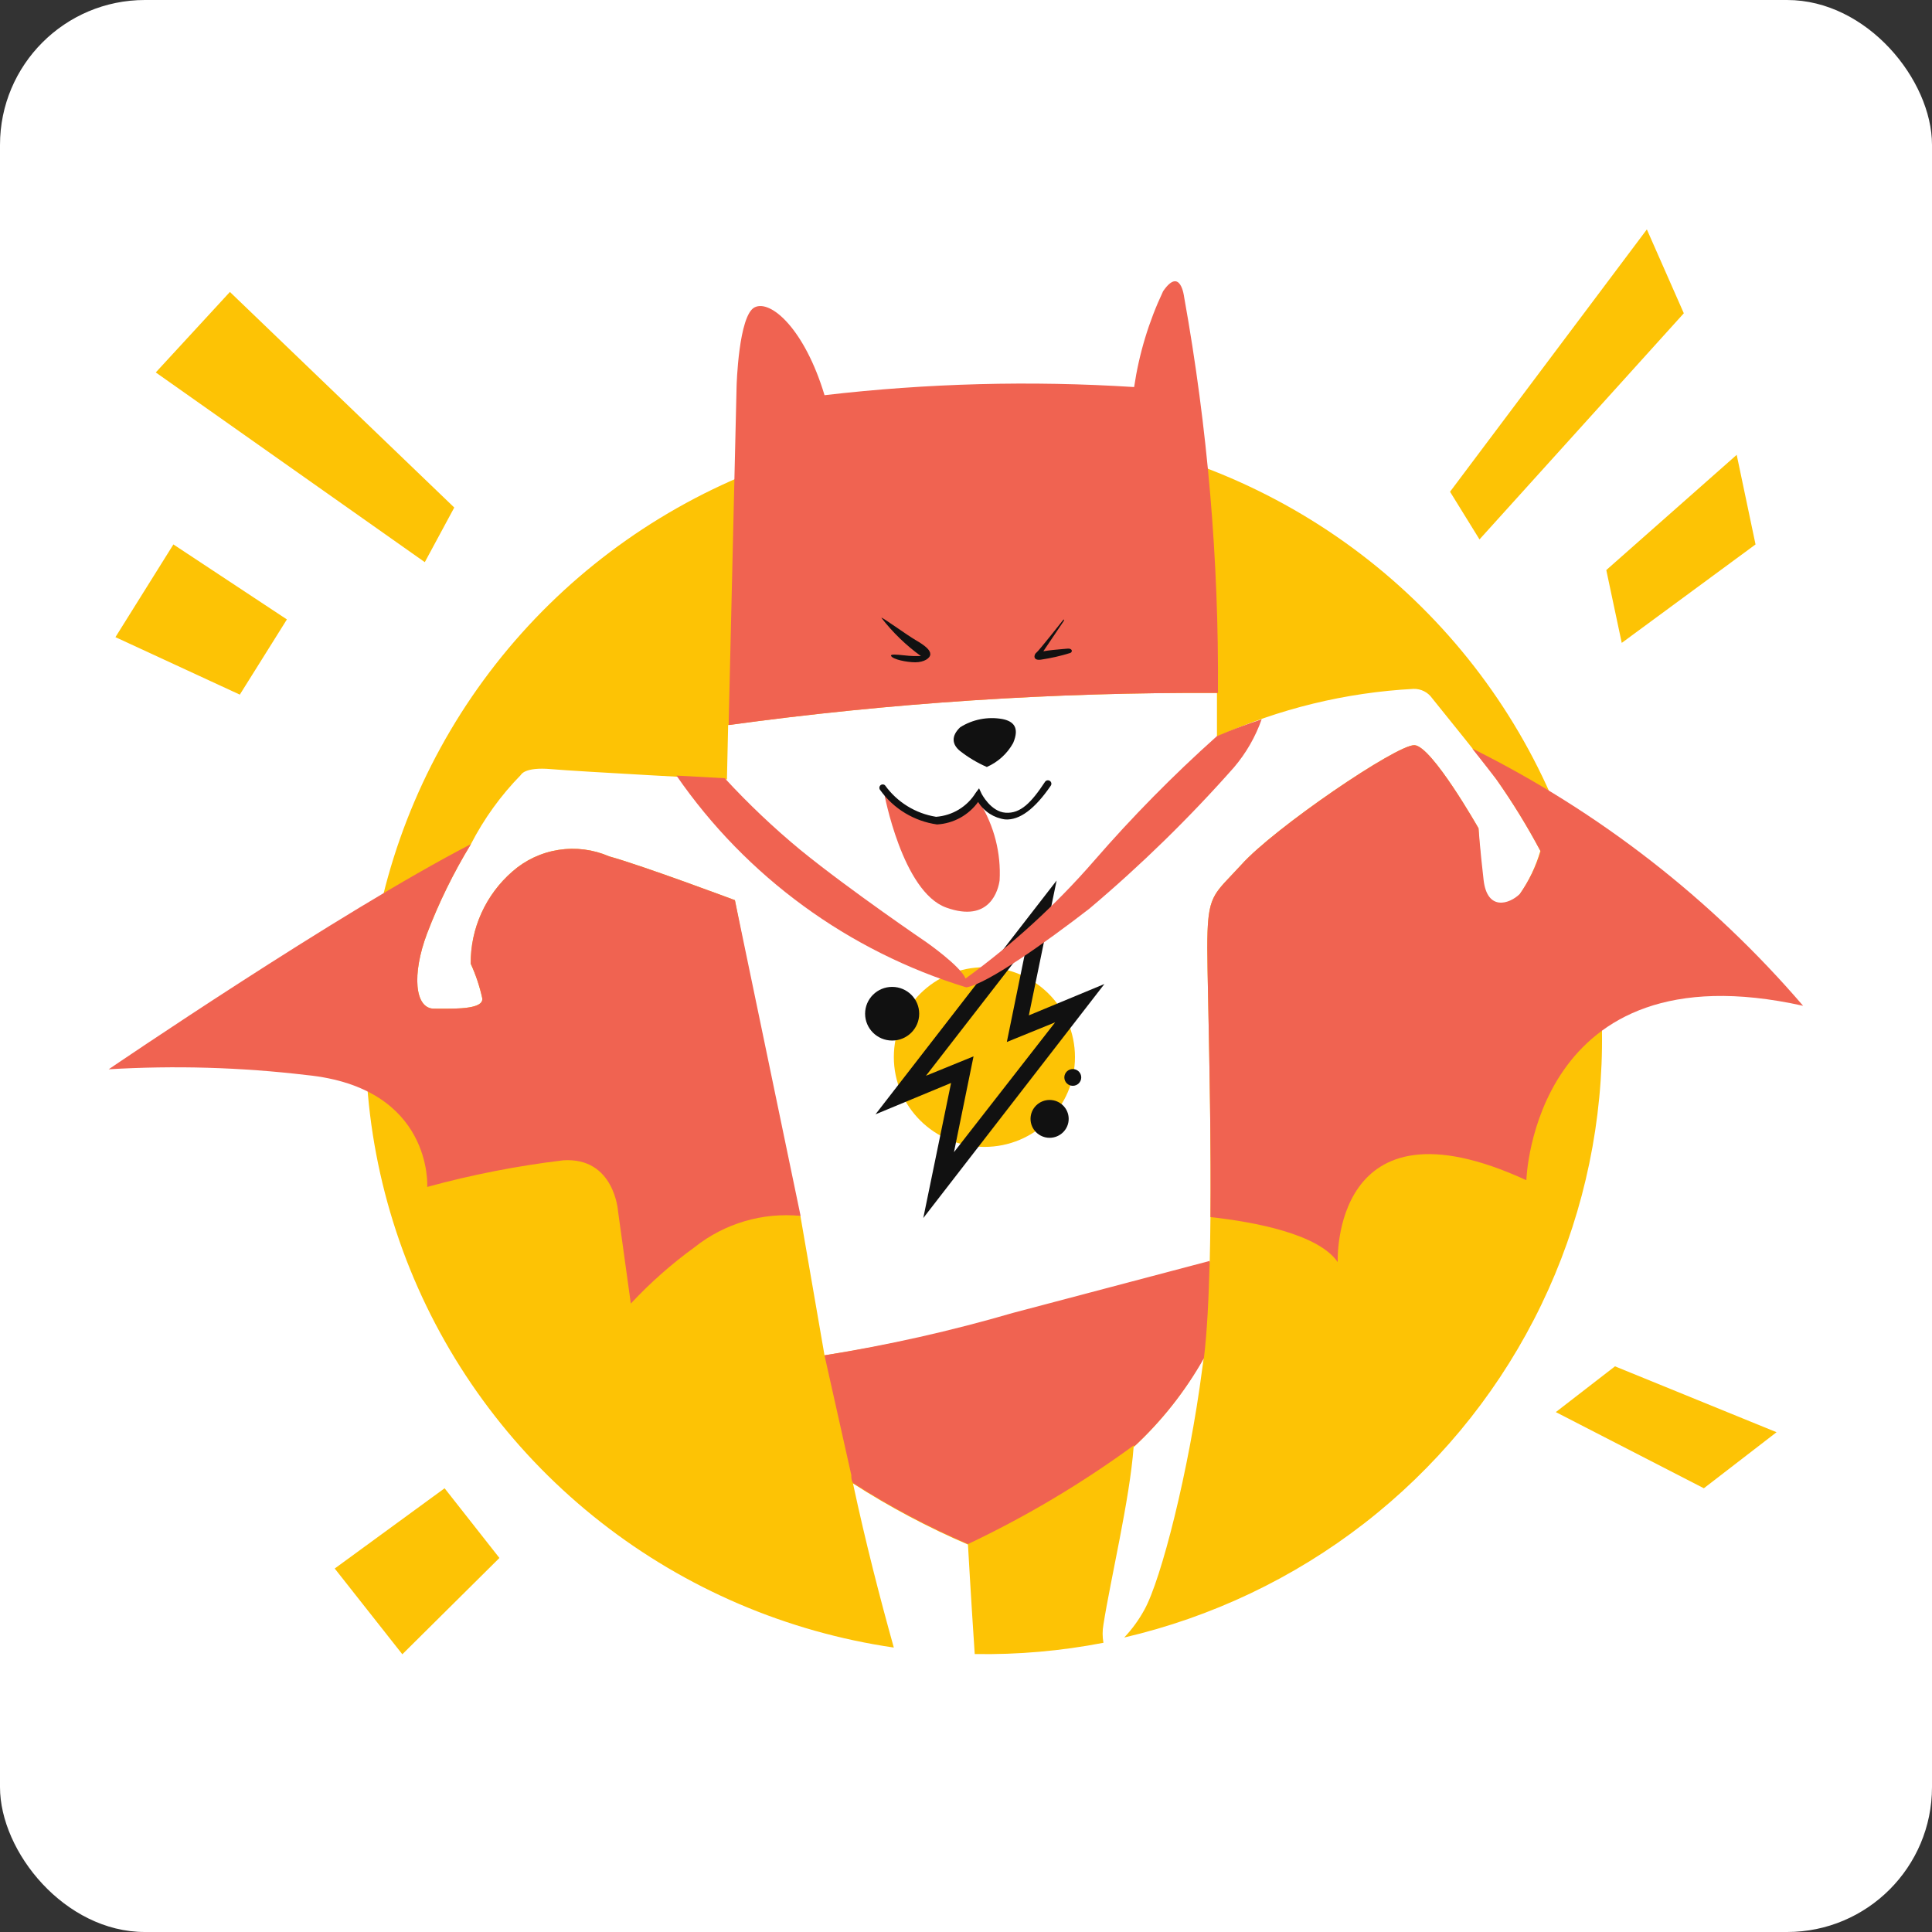 <svg width="80" height="80" viewBox="0 0 80 80" fill="none" xmlns="http://www.w3.org/2000/svg">
<rect x="0" y="0" width="80" height="80" fill="#333333" stroke="none"/>
<rect width="80" height="80" rx="6" fill="white"/>
<g clip-path="url(#clip0_39374_1193)">
<path d="M61.263 22.336L69.723 12.972L68.193 9.5L60.043 20.362L61.263 22.336Z" fill="#FDC305"/>
<path d="M72.693 22.544L67.153 26.621L66.513 23.605L71.913 18.834L72.693 22.544Z" fill="#FDC305"/>
<path d="M64.423 58.472L70.553 61.626L73.563 59.305L66.873 56.577L64.423 58.472Z" fill="#FDC305"/>
<path d="M9.52 12.089L6.45 15.422L17.59 23.278L18.81 21.016L9.52 12.089Z" fill="#FDC305"/>
<path d="M11.88 25.649L7.18 22.544L4.78 26.383L9.93 28.763L11.88 25.649Z" fill="#FDC305"/>
<path d="M13.86 64.949L18.41 61.626L20.68 64.512L16.66 68.5L13.86 64.949Z" fill="#FDC305"/>
<path d="M64.382 33.306C62.658 29.209 59.882 25.632 56.33 22.93C52.778 20.229 48.574 18.498 44.137 17.911C39.701 17.323 35.186 17.899 31.044 19.581C26.902 21.263 23.276 23.992 20.529 27.497C17.781 31.002 16.008 35.16 15.385 39.556C14.762 43.953 15.312 48.434 16.979 52.554C18.647 56.675 21.374 60.289 24.889 63.038C28.403 65.787 32.583 67.575 37.011 68.222C36.431 66.149 35.841 63.858 35.321 61.428C36.834 62.401 38.426 63.247 40.081 63.957C40.081 63.957 40.201 66.1 40.361 68.49C42.15 68.521 43.936 68.364 45.691 68.024C45.646 67.775 45.646 67.519 45.691 67.27C45.981 65.415 46.782 62.072 46.941 59.92C48.095 58.85 49.073 57.608 49.842 56.24L49.782 56.676C49.232 60.902 48.082 65.415 47.382 66.665C47.155 67.079 46.876 67.462 46.551 67.806C50.172 66.963 53.563 65.35 56.492 63.078C59.421 60.806 61.817 57.929 63.513 54.647C65.209 51.365 66.165 47.757 66.316 44.072C66.466 40.387 65.806 36.713 64.382 33.306ZM62.912 37.066C62.472 37.492 61.562 37.78 61.412 36.49C61.262 35.201 61.222 34.298 61.222 34.298C61.222 34.298 59.292 30.896 58.572 30.856C57.852 30.817 52.742 34.298 51.392 35.816C50.222 37.095 49.992 37.006 49.992 39.258C49.992 40.954 50.212 47.362 50.092 52.262L41.941 54.414C39.38 55.144 36.774 55.714 34.141 56.121L33.141 50.338H33.001L30.431 37.274C30.431 37.274 26.62 35.846 25.22 35.459C24.563 35.173 23.837 35.081 23.128 35.191C22.419 35.302 21.757 35.612 21.22 36.084C20.672 36.56 20.234 37.147 19.936 37.806C19.637 38.465 19.485 39.18 19.49 39.903C19.701 40.364 19.863 40.846 19.97 41.341C20.02 41.817 18.77 41.767 17.97 41.767C17.17 41.767 17.05 40.339 17.68 38.663C18.172 37.374 18.781 36.132 19.5 34.953C20.041 33.9 20.739 32.933 21.57 32.086C21.57 32.086 21.71 31.749 22.82 31.848C23.93 31.947 30.101 32.275 30.101 32.275L30.151 30.023C36.857 29.105 43.621 28.66 50.392 28.694C50.392 29.299 50.392 29.904 50.392 30.509C52.956 29.348 55.717 28.675 58.532 28.525C58.683 28.521 58.832 28.555 58.966 28.622C59.101 28.69 59.216 28.789 59.302 28.912C59.642 29.338 61.712 31.888 61.952 32.255C62.624 33.208 63.236 34.202 63.782 35.231C63.595 35.882 63.301 36.499 62.912 37.056V37.066Z" fill="#FDC305"/>
<path d="M49.851 56.24C49.981 55.178 50.051 53.77 50.091 52.212L41.941 54.365C39.381 55.111 36.776 55.697 34.141 56.121L35.251 61.08C35.251 61.189 35.251 61.298 35.321 61.408C36.834 62.381 38.426 63.227 40.081 63.937C42.5 62.79 44.804 61.419 46.961 59.84V59.9C48.109 58.835 49.084 57.6 49.851 56.24V56.24Z" fill="#F06351"/>
<path d="M40.762 47.491C42.833 47.491 44.512 45.826 44.512 43.771C44.512 41.717 42.833 40.051 40.762 40.051C38.691 40.051 37.012 41.717 37.012 43.771C37.012 45.826 38.691 47.491 40.762 47.491Z" fill="#FDC305"/>
<path d="M45.731 40.746L42.602 42.045L43.752 36.461L36.252 46.142L39.382 44.843L38.231 50.437L45.731 40.746ZM38.342 44.545L42.502 39.179L41.691 43.146L43.691 42.333L39.502 47.709L40.312 43.742L38.342 44.545Z" fill="#111111"/>
<path d="M36.941 43.087C37.56 43.087 38.062 42.589 38.062 41.976C38.062 41.362 37.56 40.865 36.941 40.865C36.323 40.865 35.822 41.362 35.822 41.976C35.822 42.589 36.323 43.087 36.941 43.087Z" fill="#111111"/>
<path d="M43.462 47.114C43.898 47.114 44.252 46.763 44.252 46.33C44.252 45.898 43.898 45.547 43.462 45.547C43.026 45.547 42.672 45.898 42.672 46.33C42.672 46.763 43.026 47.114 43.462 47.114Z" fill="#111111"/>
<path d="M44.422 44.961C44.615 44.961 44.772 44.806 44.772 44.614C44.772 44.422 44.615 44.267 44.422 44.267C44.229 44.267 44.072 44.422 44.072 44.614C44.072 44.806 44.229 44.961 44.422 44.961Z" fill="#111111"/>
<path d="M50.432 28.694C50.473 23.197 50.004 17.709 49.032 12.297C49.032 12.297 48.882 11.008 48.162 12.059C47.568 13.316 47.164 14.653 46.962 16.027C42.687 15.755 38.396 15.868 34.142 16.364C33.322 13.636 31.921 12.396 31.251 12.724C30.581 13.051 30.501 15.977 30.501 15.977L30.171 30.023C36.885 29.104 43.655 28.659 50.432 28.694Z" fill="#F06351"/>
<path d="M40.502 33.009C40.387 33.234 40.231 33.435 40.042 33.604C39.757 33.831 39.407 33.963 39.042 33.981C38.491 34.034 37.941 33.878 37.502 33.544C37.3 33.427 37.121 33.276 36.972 33.098C36.872 32.99 36.749 32.905 36.612 32.85C36.612 32.85 37.362 36.927 39.182 37.581C41.002 38.236 41.342 36.828 41.392 36.451C41.453 35.322 41.167 34.201 40.572 33.237C40.572 33.058 40.564 33.058 40.548 33.059C40.537 33.059 40.522 33.06 40.502 33.009Z" fill="#F06351"/>
<path d="M45.292 35.657C46.877 33.83 48.577 32.103 50.382 30.489C50.382 30.489 51.102 30.162 52.242 29.785C51.987 30.509 51.6 31.182 51.102 31.769C49.249 33.865 47.244 35.825 45.102 37.631C43.292 39.03 40.872 40.746 40.012 40.885C35.128 39.39 30.898 36.299 28.011 32.116L30.011 32.225C30.989 33.287 32.038 34.281 33.151 35.201C35.212 36.877 38.352 39.01 38.352 39.01C38.352 39.01 39.762 39.992 39.982 40.518C41.932 39.102 43.713 37.472 45.292 35.657Z" fill="#F06351"/>
<path d="M37.128 25.983C36.78 25.744 36.474 25.535 36.502 25.589C36.967 26.189 37.516 26.72 38.132 27.166H37.842C37.725 27.166 37.569 27.15 37.417 27.134C37.125 27.104 36.849 27.075 36.901 27.166C36.981 27.305 37.541 27.424 37.901 27.424C38.261 27.424 38.522 27.256 38.522 27.087C38.522 26.918 38.322 26.74 37.911 26.502C37.727 26.395 37.413 26.179 37.128 25.983Z" fill="#111111"/>
<path d="M42.912 27.027C43.002 26.968 44.002 25.698 44.002 25.698C44.082 25.589 44.052 25.708 44.052 25.708L43.202 26.968C43.44 26.924 43.771 26.896 44.004 26.876C44.084 26.87 44.153 26.864 44.202 26.859C44.392 26.839 44.432 26.978 44.322 27.037C43.923 27.161 43.515 27.254 43.102 27.315C42.742 27.365 42.822 27.087 42.912 27.027Z" fill="#111111"/>
<path d="M40.862 31.759C41.325 31.556 41.708 31.208 41.952 30.767C42.232 30.112 41.952 29.864 41.512 29.775C40.906 29.665 40.282 29.786 39.762 30.112C39.372 30.479 39.422 30.836 39.762 31.104C40.099 31.367 40.469 31.587 40.862 31.759Z" fill="#111111"/>
<path d="M37.48 33.669C37.884 33.913 38.334 34.073 38.801 34.139C39.137 34.119 39.464 34.025 39.758 33.864C40.052 33.702 40.306 33.478 40.502 33.207C40.622 33.403 40.785 33.57 40.979 33.695C41.173 33.82 41.392 33.901 41.621 33.931C42.215 33.971 42.845 33.505 43.511 32.533C43.533 32.501 43.54 32.462 43.533 32.425C43.525 32.388 43.503 32.355 43.471 32.334C43.44 32.313 43.401 32.306 43.363 32.313C43.326 32.32 43.293 32.342 43.272 32.374C42.702 33.237 42.261 33.693 41.642 33.653C41.022 33.614 40.642 32.86 40.642 32.86L40.541 32.642L40.401 32.83C40.227 33.112 39.987 33.349 39.702 33.522C39.417 33.694 39.094 33.797 38.761 33.822C38.341 33.755 37.937 33.605 37.575 33.382C37.213 33.159 36.899 32.867 36.651 32.523C36.639 32.509 36.623 32.499 36.606 32.492C36.589 32.485 36.57 32.481 36.551 32.481C36.533 32.481 36.514 32.485 36.497 32.492C36.48 32.499 36.465 32.509 36.452 32.523C36.427 32.55 36.413 32.585 36.413 32.622C36.413 32.658 36.427 32.694 36.452 32.721C36.726 33.103 37.076 33.425 37.48 33.669Z" fill="#111111"/>
<path d="M61.963 32.275C61.843 32.116 61.433 31.59 60.963 30.995C66.204 33.599 70.863 37.222 74.663 41.648C63.483 39.159 63.203 48.87 63.203 48.87C55.102 45.14 55.392 52.262 55.392 52.262C54.593 51.092 51.932 50.596 50.122 50.397C50.149 47.326 50.08 43.997 50.033 41.702C50.01 40.602 49.992 39.74 49.992 39.258C49.992 37.295 50.167 37.111 50.987 36.248C51.108 36.122 51.242 35.98 51.392 35.816C52.742 34.298 57.853 30.817 58.573 30.856C59.293 30.896 61.223 34.298 61.223 34.298C61.223 34.298 61.283 35.151 61.433 36.441C61.583 37.73 62.493 37.443 62.933 37.016C63.312 36.477 63.603 35.881 63.793 35.251C63.246 34.222 62.635 33.228 61.963 32.275Z" fill="#F06351"/>
<path d="M25.221 35.459C26.621 35.846 30.431 37.274 30.431 37.274L33.151 50.348C31.578 50.194 30.006 50.657 28.771 51.637C27.813 52.331 26.926 53.114 26.121 53.978L25.591 50.149C25.591 50.149 25.441 47.908 23.321 48.046C21.419 48.275 19.537 48.642 17.691 49.148C17.691 49.148 17.941 45.041 12.69 44.515C9.973 44.193 7.232 44.114 4.5 44.277C4.5 44.277 14.05 37.77 19.501 34.953C18.781 36.132 18.172 37.374 17.681 38.663C17.051 40.339 17.171 41.767 17.971 41.767C18.038 41.767 18.108 41.768 18.18 41.768C18.971 41.772 20.017 41.777 19.971 41.341C19.863 40.846 19.702 40.364 19.491 39.903C19.486 39.18 19.637 38.465 19.936 37.806C20.235 37.147 20.673 36.56 21.221 36.084C21.758 35.612 22.42 35.302 23.129 35.192C23.838 35.081 24.564 35.174 25.221 35.459Z" fill="#F06351"/>
</g>
<defs>
<clipPath id="clip0_39374_1193">
<rect width="71" height="60" fill="white" transform="translate(4.5 9)"/>
</clipPath>
</defs>
</svg>
